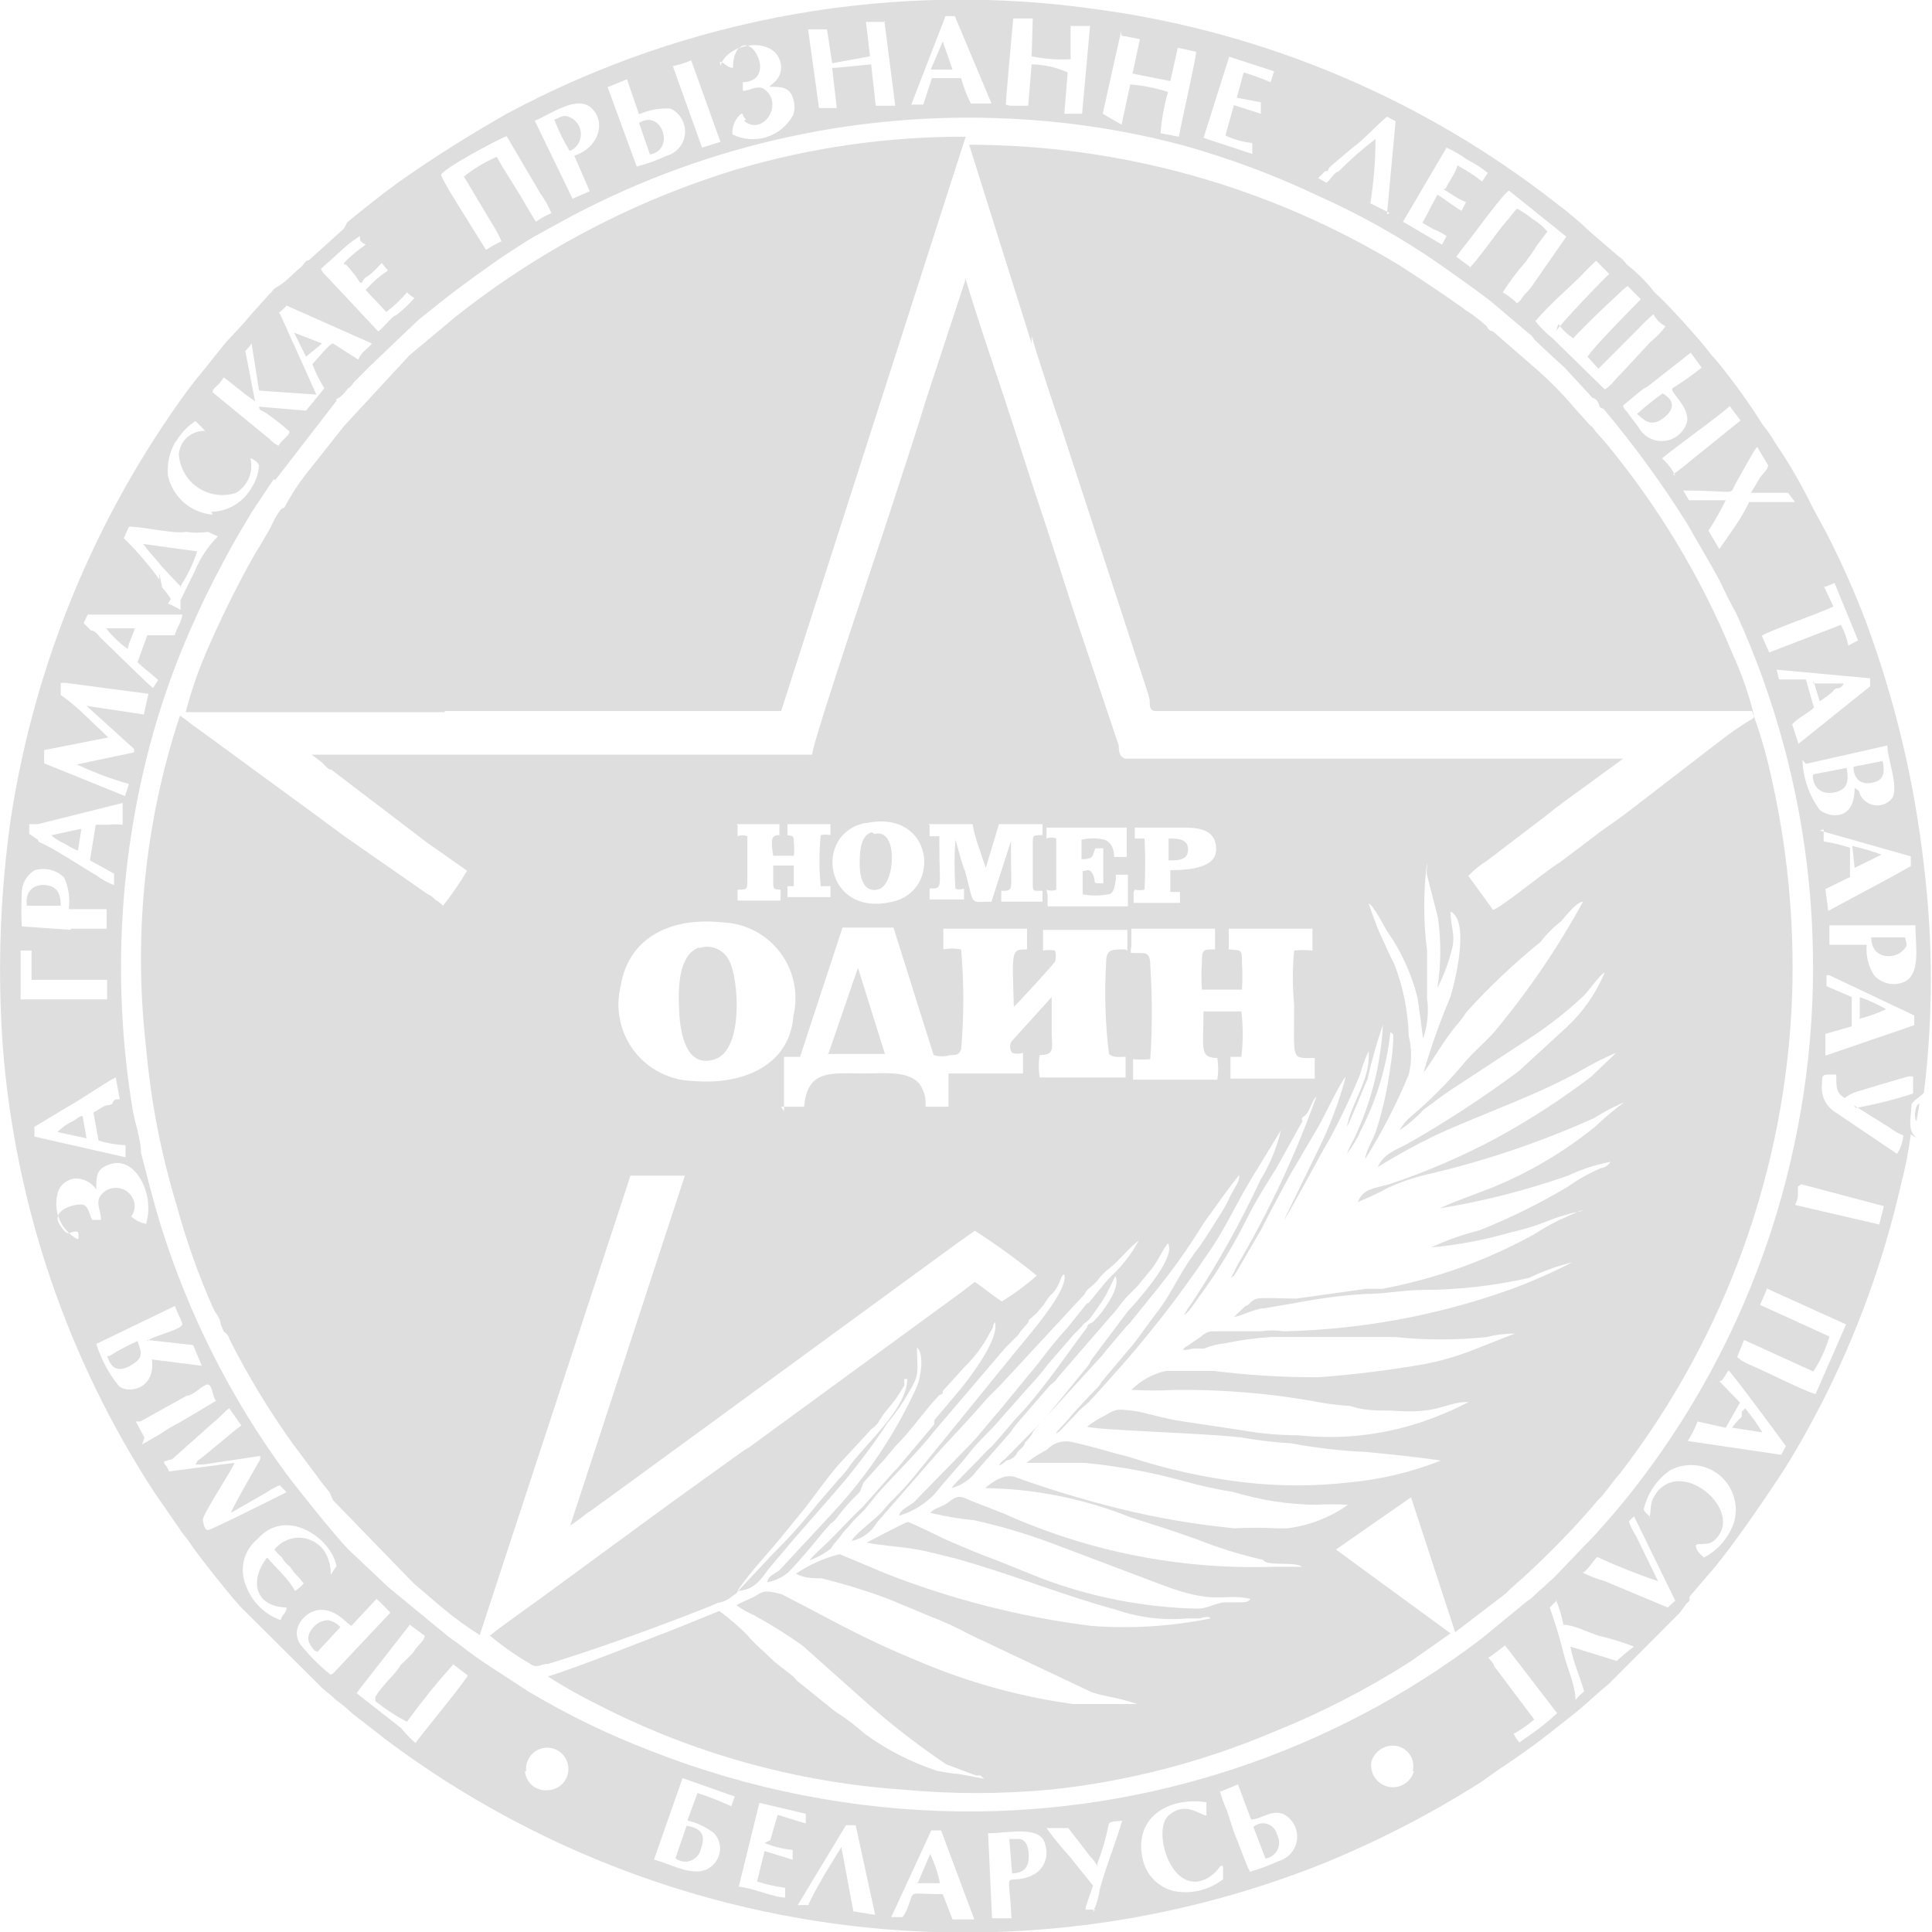 <svg width="37" height="37" viewBox="0 0 37 37" fill="none" xmlns="http://www.w3.org/2000/svg">
<g clip-path="url(#clip0)">
<path fill-rule="evenodd" clip-rule="evenodd" d="M15.191 19.491C15.103 20.425 14.192 20.788 13.259 20.701C13.041 20.694 12.828 20.638 12.634 20.538C12.441 20.438 12.272 20.296 12.14 20.122C12.008 19.948 11.918 19.746 11.874 19.532C11.83 19.319 11.834 19.098 11.887 18.886C12.03 17.973 12.82 17.555 13.841 17.665C14.056 17.673 14.267 17.729 14.458 17.83C14.649 17.93 14.815 18.072 14.944 18.244C15.074 18.417 15.163 18.617 15.206 18.829C15.248 19.041 15.243 19.259 15.191 19.469V19.491ZM19.757 6.435C19.855 6.787 20.207 7.854 20.338 8.228L21.952 13.177C21.978 13.253 22 13.33 22.018 13.408C22.018 13.518 22.018 13.595 22.106 13.617H33.488C33.652 13.617 33.488 13.617 33.553 13.617C33.697 14.005 33.815 14.402 33.905 14.805C34.227 16.196 34.367 17.623 34.322 19.051C34.205 22.374 33.054 25.578 31.029 28.213C30.908 28.345 30.799 28.51 30.678 28.653C30.61 28.717 30.548 28.787 30.491 28.862C30.008 29.417 29.487 29.939 28.933 30.424L28.845 30.511L27.868 31.259L27.023 28.675L25.585 29.675L27.78 31.281L27.012 31.82C26.178 32.353 25.296 32.806 24.378 33.173C23.02 33.748 21.585 34.119 20.119 34.273C19.177 34.361 18.229 34.361 17.287 34.273C15.251 34.133 13.264 33.579 11.448 32.645C11.12 32.484 10.801 32.304 10.493 32.106C11.097 31.919 12.304 31.435 12.963 31.182L13.775 30.852C13.966 30.992 14.146 31.146 14.313 31.314C14.444 31.479 14.675 31.666 14.839 31.831L15.191 32.106L15.257 32.183L15.981 32.766C16.186 32.897 16.381 33.044 16.563 33.206C16.982 33.51 17.444 33.747 17.935 33.91C18.079 33.942 18.226 33.964 18.374 33.976L18.846 34.064C18.846 34.064 18.846 34.064 18.769 33.998C18.74 34.006 18.71 34.006 18.681 33.998L18.121 33.789C17.575 33.421 17.055 33.017 16.563 32.579L15.366 31.512C15.067 31.3 14.755 31.105 14.433 30.929C14.317 30.88 14.206 30.817 14.104 30.742C14.203 30.676 14.411 30.61 14.521 30.533C14.631 30.456 14.73 30.468 14.971 30.533C15.948 31.028 16.431 31.336 17.551 31.798C18.508 32.21 19.515 32.491 20.547 32.634C20.876 32.634 21.206 32.634 21.645 32.634H21.71C21.776 32.634 21.71 32.634 21.776 32.634C21.315 32.48 21.173 32.502 20.898 32.403L18.571 31.303C18.324 31.168 18.067 31.051 17.803 30.951L17.013 30.621C16.593 30.465 16.164 30.333 15.729 30.226C15.597 30.226 15.388 30.226 15.246 30.137C15.499 29.964 15.782 29.838 16.08 29.764L16.969 30.137C18.233 30.631 19.552 30.968 20.898 31.138C21.662 31.196 22.43 31.148 23.181 30.995C23.181 30.995 23.181 30.929 22.973 30.995H22.731C22.275 31.035 21.815 30.979 21.381 30.83C20.36 30.555 19.482 30.181 18.319 29.852C18.034 29.785 17.781 29.709 17.507 29.665C17.232 29.62 16.892 29.599 16.596 29.544C16.596 29.544 17.342 29.148 17.386 29.148C17.43 29.148 18.088 29.478 18.198 29.522C18.483 29.642 18.758 29.764 19.065 29.873L19.943 30.226C20.902 30.589 21.915 30.786 22.94 30.808C23.104 30.808 23.269 30.709 23.434 30.687H23.686C23.851 30.687 23.895 30.687 23.95 30.621C23.412 30.5 23.313 30.753 22.27 30.358L20.174 29.566C19.68 29.38 19.174 29.229 18.659 29.115C18.374 29.087 18.092 29.039 17.814 28.972C17.891 28.884 18.034 28.862 18.143 28.785C18.253 28.708 18.33 28.62 18.494 28.697C18.659 28.774 18.977 28.884 19.241 28.994C20.854 29.717 22.611 30.063 24.378 30.006H24.937C24.795 29.895 24.257 30.006 24.191 29.873C23.757 29.776 23.331 29.643 22.918 29.478C22.523 29.335 22.073 29.192 21.656 29.06C20.768 28.703 19.823 28.513 18.868 28.499C18.868 28.499 19.186 28.191 19.449 28.29C20.104 28.526 20.771 28.728 21.447 28.895C22.169 29.072 22.902 29.197 23.642 29.269C23.909 29.255 24.177 29.255 24.444 29.269H24.652C25.071 29.218 25.471 29.063 25.816 28.818C25.611 28.807 25.406 28.807 25.201 28.818C24.669 28.812 24.14 28.73 23.631 28.576C23.309 28.524 22.991 28.454 22.676 28.367C22.048 28.192 21.405 28.074 20.756 28.015C20.328 28.015 19.845 28.015 19.658 28.015C19.781 27.918 19.914 27.833 20.053 27.762C20.113 27.697 20.19 27.649 20.275 27.624C20.36 27.599 20.45 27.597 20.536 27.619C20.909 27.696 21.238 27.806 21.634 27.905C22.347 28.139 23.083 28.302 23.829 28.389C24.5 28.466 25.177 28.466 25.848 28.389C26.447 28.334 27.035 28.193 27.594 27.971C27.154 27.905 26.617 27.85 26.156 27.806C25.677 27.785 25.2 27.73 24.729 27.641C24.412 27.623 24.097 27.586 23.785 27.531C23.247 27.454 20.942 27.388 20.821 27.322C20.936 27.231 21.062 27.153 21.195 27.091C21.381 26.97 21.436 26.992 21.667 27.014C21.897 27.036 22.314 27.179 22.665 27.223L23.763 27.388C24.125 27.453 24.492 27.486 24.861 27.487C25.734 27.583 26.618 27.47 27.44 27.157C27.676 27.068 27.907 26.965 28.131 26.849C27.648 26.849 27.605 27.091 26.628 27.014C26.364 27.014 26.112 27.014 25.859 26.926C25.609 26.91 25.359 26.878 25.113 26.827C24.261 26.68 23.398 26.61 22.534 26.618C22.245 26.633 21.955 26.633 21.667 26.618C21.848 26.437 22.076 26.312 22.325 26.255C22.578 26.255 22.995 26.255 23.247 26.255C23.91 26.338 24.577 26.378 25.245 26.376C25.929 26.326 26.61 26.242 27.286 26.123C27.597 26.063 27.902 25.974 28.197 25.859L29.009 25.54C28.828 25.539 28.647 25.561 28.472 25.606C27.892 25.667 27.307 25.667 26.727 25.606C25.914 25.606 25.124 25.606 24.334 25.606C24.038 25.625 23.745 25.665 23.456 25.727C23.32 25.74 23.187 25.774 23.061 25.826H22.852C22.545 25.892 22.709 25.826 22.665 25.826L22.94 25.639C23.061 25.562 23.082 25.496 23.247 25.496C23.412 25.496 23.939 25.496 24.147 25.496C24.293 25.473 24.441 25.473 24.586 25.496C26.057 25.464 27.513 25.196 28.9 24.704C29.313 24.554 29.716 24.377 30.107 24.176C29.823 24.246 29.547 24.345 29.284 24.473C28.614 24.625 27.929 24.702 27.242 24.704C26.891 24.704 26.518 24.781 26.145 24.781C25.71 24.808 25.277 24.863 24.85 24.946L24.213 25.056C24.037 25.056 23.796 25.199 23.631 25.221L23.851 25.012C23.917 25.012 23.96 24.891 24.081 24.869C24.202 24.847 24.564 24.869 24.828 24.869L26.167 24.682H26.222H26.474C27.493 24.491 28.475 24.139 29.383 23.637C29.532 23.541 29.685 23.453 29.844 23.373L30.261 23.186C30.338 23.186 30.261 23.186 30.316 23.186C30.075 23.233 29.84 23.302 29.613 23.395C29.389 23.483 29.157 23.553 28.922 23.604C28.427 23.747 27.92 23.843 27.407 23.89C27.707 23.751 28.019 23.64 28.34 23.56C28.924 23.326 29.489 23.047 30.03 22.724C30.226 22.585 30.436 22.467 30.656 22.372C30.694 22.366 30.73 22.352 30.762 22.332C30.794 22.311 30.822 22.283 30.843 22.251C30.561 22.304 30.288 22.392 30.03 22.515C29.23 22.795 28.408 23.005 27.572 23.142C27.868 22.999 28.241 22.878 28.57 22.746C29.282 22.456 29.948 22.064 30.546 21.58C30.723 21.412 30.91 21.254 31.106 21.108C30.904 21.195 30.71 21.298 30.524 21.415C29.465 21.89 28.363 22.259 27.231 22.515C27.009 22.574 26.793 22.651 26.584 22.746C26.396 22.849 26.201 22.941 26.002 23.021C26.112 22.768 26.276 22.768 26.606 22.68C27.317 22.442 28.008 22.144 28.669 21.789C29.297 21.446 29.899 21.056 30.469 20.623L30.952 20.162C30.76 20.242 30.573 20.334 30.392 20.436C29.514 20.953 28.439 21.305 27.484 21.745C27.108 21.928 26.741 22.13 26.386 22.35C26.496 22.097 26.738 22.02 26.946 21.91C27.687 21.489 28.402 21.022 29.086 20.514L30.008 19.667C30.322 19.374 30.569 19.018 30.733 18.622C30.612 18.688 30.436 18.974 30.316 19.084C30.012 19.367 29.686 19.625 29.339 19.854L27.78 20.877C27.594 20.997 27.451 21.119 27.264 21.25C27.127 21.401 26.972 21.534 26.803 21.646C26.862 21.541 26.94 21.448 27.034 21.371C27.386 21.073 27.713 20.746 28.011 20.392C28.197 20.162 28.428 19.975 28.614 19.766C29.262 18.991 29.832 18.155 30.316 17.269C30.195 17.269 29.986 17.544 29.898 17.643C29.75 17.757 29.618 17.89 29.503 18.039C28.993 18.452 28.516 18.904 28.076 19.392C28.031 19.465 27.979 19.535 27.923 19.601C27.659 19.898 27.363 20.436 27.264 20.535C27.407 20.042 27.58 19.557 27.78 19.084C27.868 18.787 28.153 17.643 27.78 17.456C27.78 17.808 27.901 17.896 27.78 18.27C27.721 18.495 27.636 18.713 27.528 18.919C27.598 18.474 27.602 18.022 27.539 17.577L27.33 16.763C27.32 16.716 27.32 16.667 27.33 16.62C27.33 16.488 27.33 16.532 27.33 16.51C27.258 17.072 27.258 17.642 27.33 18.204V19.117C27.366 19.376 27.34 19.64 27.253 19.887C27.253 19.887 27.166 19.205 27.144 19.095C27.029 18.641 26.832 18.212 26.562 17.83C26.496 17.72 26.309 17.346 26.211 17.302C26.276 17.489 26.353 17.72 26.441 17.907C26.529 18.094 26.606 18.281 26.704 18.468C26.874 18.907 26.966 19.372 26.979 19.843C27.039 20.084 27.039 20.338 26.979 20.579C26.747 21.141 26.468 21.682 26.145 22.196C26.145 22.075 26.309 21.8 26.353 21.657C26.483 21.256 26.575 20.844 26.628 20.425C26.657 20.255 26.675 20.082 26.683 19.909C26.683 19.766 26.683 19.821 26.628 19.766C26.558 20.418 26.368 21.052 26.068 21.635C25.996 21.8 25.904 21.956 25.794 22.097C25.831 22.003 25.875 21.911 25.925 21.822C26.255 21.133 26.445 20.386 26.485 19.623C26.367 19.965 26.268 20.314 26.189 20.668C26.112 20.832 25.859 21.481 25.794 21.58C25.881 21.108 26.255 20.668 26.211 20.129C26.143 20.274 26.087 20.425 26.046 20.579C25.874 21 25.68 21.412 25.464 21.811C25.322 22.042 24.718 23.186 24.586 23.373L25.234 22.042C25.461 21.589 25.641 21.113 25.772 20.623C25.673 20.712 25.322 21.459 25.234 21.602L24.948 22.086C24.861 22.251 24.762 22.394 24.674 22.559C24.586 22.724 24.323 23.208 24.158 23.538L23.741 24.253C23.631 24.44 23.653 24.418 23.576 24.473L23.697 24.231C24.302 23.203 24.809 22.12 25.212 20.997C25.113 21.085 25.091 21.294 24.981 21.371C24.872 21.448 24.981 21.437 24.926 21.503L24.444 22.372C24.257 22.669 24.048 22.999 23.884 23.329C23.637 23.825 23.351 24.299 23.028 24.748C22.973 24.814 22.929 24.891 22.863 24.979C22.797 25.067 22.764 25.122 22.676 25.188C22.712 25.114 22.756 25.044 22.808 24.979C23.309 24.221 23.753 23.427 24.136 22.603C24.317 22.307 24.451 21.984 24.531 21.646L24.048 22.438C23.719 22.955 23.467 23.538 23.137 24C22.577 24.835 21.957 25.63 21.282 26.376L20.986 26.706L20.843 26.86L20.679 27.003L20.547 27.146C20.47 27.212 20.305 27.421 20.24 27.443C20.174 27.465 20.404 27.256 20.47 27.168C20.536 27.08 20.865 26.728 20.986 26.607C21.032 26.567 21.069 26.518 21.096 26.464L21.7 25.749C21.864 25.54 21.985 25.353 22.149 25.144C22.314 24.935 22.446 24.693 22.567 24.484C22.689 24.265 22.828 24.055 22.984 23.857C23.126 23.648 23.258 23.439 23.401 23.208C23.543 22.977 23.521 22.977 23.587 22.856C23.653 22.735 23.752 22.603 23.73 22.504C23.543 22.735 23.357 22.999 23.192 23.23C23.101 23.35 23.016 23.474 22.94 23.604C22.697 23.985 22.433 24.352 22.149 24.704L21.634 25.342C21.634 25.342 21.634 25.342 21.568 25.408L21.195 25.848L21.118 25.947L19.823 27.366C19.795 27.399 19.773 27.436 19.757 27.476C19.718 27.532 19.674 27.583 19.625 27.63C19.625 27.707 19.526 27.751 19.482 27.817C19.467 27.851 19.444 27.881 19.416 27.906C19.387 27.931 19.354 27.949 19.318 27.96C19.252 27.96 19.208 28.059 19.131 28.059C19.163 28.011 19.204 27.969 19.252 27.938L19.943 27.234C19.986 27.193 20.027 27.148 20.064 27.102L20.81 26.189C20.847 26.146 20.877 26.098 20.898 26.046L21.601 25.111C21.765 24.935 22.534 24.088 22.369 23.813C22.292 23.879 22.16 24.187 22.04 24.319L21.787 24.627L21.645 24.77C21.502 24.902 21.392 25.089 21.271 25.21L20.262 26.376C20.226 26.434 20.177 26.483 20.119 26.519L19.471 27.267C19.427 27.319 19.387 27.374 19.351 27.432L18.703 28.169C18.586 28.332 18.415 28.449 18.22 28.499C18.308 28.378 18.725 27.982 18.89 27.795L19.01 27.685C19.142 27.542 19.405 27.212 19.537 27.08C19.987 26.607 20.635 25.65 20.821 25.419C20.821 25.353 20.887 25.353 20.942 25.309L21.052 25.188C21.173 25.045 21.469 24.627 21.359 24.44L21.173 24.814C21.075 24.973 20.968 25.128 20.854 25.276C20.777 25.342 20.756 25.342 20.712 25.408L20.569 25.551L20.064 26.134C19.949 26.288 19.824 26.435 19.691 26.574L19.175 27.157C18.988 27.388 18.758 27.575 18.571 27.817C18.385 28.059 18.11 28.345 17.902 28.609C17.715 28.805 17.481 28.949 17.221 29.027C17.221 28.906 17.485 28.818 17.551 28.719L18.549 27.696C18.758 27.487 18.923 27.256 19.131 27.025L19.899 26.09C20.074 25.853 20.261 25.625 20.459 25.408L20.81 24.968L20.854 24.946C20.997 24.781 21.129 24.594 21.271 24.451C21.487 24.251 21.669 24.017 21.809 23.758C21.601 23.912 21.458 24.121 21.25 24.286C21.041 24.451 21.041 24.528 20.898 24.638C20.756 24.748 20.81 24.759 20.734 24.825L19.197 26.486C19.098 26.596 18.956 26.717 18.846 26.849C18.56 27.179 18.286 27.465 18.012 27.762L16.793 29.159C16.742 29.248 16.672 29.325 16.589 29.386C16.506 29.447 16.411 29.489 16.31 29.511C16.376 29.368 16.771 29.093 16.892 28.95L17.035 28.785L17.166 28.653C17.315 28.503 17.454 28.345 17.584 28.18L19.515 25.804C19.702 25.573 20.47 24.704 20.382 24.407C20.328 24.407 20.305 24.55 20.262 24.616C20.231 24.689 20.181 24.754 20.119 24.803C20.07 24.862 20.026 24.924 19.987 24.99L19.845 25.155C19.845 25.155 19.845 25.155 19.746 25.243C19.647 25.331 19.746 25.243 19.68 25.342L19.537 25.507C19.521 25.54 19.498 25.57 19.471 25.595L19.307 25.76C19.307 25.76 19.307 25.76 19.241 25.826L17.891 27.41C17.561 27.828 17.166 28.202 16.793 28.62L16.563 28.906C16.563 28.906 16.563 28.906 16.497 28.972L16.332 29.137C16.288 29.194 16.24 29.249 16.189 29.302C16.124 29.368 16.124 29.39 16.058 29.467C15.992 29.544 15.959 29.576 15.915 29.654C15.79 29.753 15.649 29.831 15.498 29.884C15.577 29.795 15.661 29.71 15.751 29.631C16.036 29.368 16.244 29.115 16.519 28.862L17.122 28.18C17.122 28.18 17.122 28.18 17.188 28.114L17.891 27.278C17.891 27.278 17.891 27.223 17.891 27.201L18.363 26.64C18.494 26.486 19.153 25.661 19.054 25.32C18.988 25.408 19.054 25.386 18.966 25.507C18.84 25.756 18.673 25.983 18.473 26.178L18.055 26.64C18.055 26.695 18.055 26.695 17.99 26.717C17.781 26.926 17.43 27.41 17.243 27.597C17.057 27.784 16.991 27.905 16.826 28.07L16.541 28.389L16.464 28.576C16.313 28.719 16.174 28.873 16.047 29.038C16.011 29.096 15.962 29.145 15.904 29.181L15.761 29.346C15.553 29.599 15.322 29.884 15.092 30.116C14.978 30.21 14.842 30.274 14.697 30.302C14.697 30.181 14.851 30.137 14.927 30.072L15.948 28.972C16.613 28.258 17.158 27.441 17.561 26.552C17.638 26.365 17.704 25.925 17.561 25.804C17.561 26.244 17.627 26.299 17.419 26.64C17.299 26.854 17.16 27.057 17.002 27.245C16.67 27.747 16.303 28.225 15.904 28.675L15.191 29.489L14.719 30.049C14.565 30.259 14.444 30.445 14.137 30.468L14.796 29.764C15.101 29.463 15.387 29.143 15.652 28.807L16.069 28.323C16.147 28.246 16.217 28.161 16.277 28.07C16.585 27.641 17.375 26.97 17.375 26.409C17.375 26.409 17.375 26.409 17.32 26.409C17.314 26.427 17.314 26.446 17.32 26.464V26.53L17.232 26.673C17.111 26.882 16.969 26.992 16.859 27.179C16.749 27.366 16.716 27.322 16.651 27.41L16.113 27.993C15.948 28.158 15.575 28.675 15.432 28.862L15.037 29.346C14.741 29.72 14.411 30.049 14.137 30.445C14.137 30.445 14.137 30.511 14.038 30.555C13.957 30.633 13.853 30.683 13.742 30.698C13.533 30.797 13.325 30.863 13.116 30.951C12.249 31.281 11.393 31.589 10.504 31.864C10.361 31.864 10.274 31.963 10.153 31.864C9.882 31.706 9.625 31.526 9.384 31.325C9.527 31.193 10.394 30.588 10.548 30.468L12.875 28.763L14.038 27.927C14.137 27.861 14.225 27.784 14.346 27.718L18.396 24.759L18.67 24.55C18.835 24.66 18.999 24.803 19.186 24.924C19.423 24.779 19.647 24.613 19.855 24.429C19.477 24.121 19.081 23.835 18.67 23.571L18.341 23.802L15.465 25.903L13.555 27.3L11.58 28.741C11.459 28.818 11.371 28.906 11.25 28.972C11.146 29.059 11.036 29.14 10.921 29.214L13.116 22.515H12.074L9.187 31.314C8.931 31.15 8.685 30.97 8.451 30.775L7.914 30.314L6.377 28.73L6.311 28.576C6.26 28.52 6.213 28.461 6.168 28.4L5.609 27.652C5.151 27.013 4.744 26.34 4.39 25.639C4.39 25.639 4.39 25.573 4.292 25.507L4.226 25.364C4.226 25.243 4.127 25.155 4.083 25.056C3.799 24.415 3.565 23.753 3.381 23.076C3.084 22.098 2.889 21.092 2.799 20.074C2.667 18.933 2.667 17.782 2.799 16.642C2.914 15.643 3.131 14.659 3.446 13.705C3.567 13.782 3.655 13.87 3.776 13.947L5.971 15.553L6.597 16.015L8.177 17.115C8.24 17.143 8.296 17.184 8.342 17.236C8.395 17.264 8.443 17.301 8.484 17.346C8.653 17.133 8.807 16.909 8.945 16.675L8.177 16.136L7.442 15.575L6.344 14.739C6.267 14.739 6.223 14.64 6.157 14.596L5.971 14.453H11.58C11.646 14.453 11.733 14.453 11.788 14.453C11.843 14.453 15.278 14.453 15.553 14.453C15.553 14.222 16.969 10.054 17.024 9.867C17.254 9.163 17.551 8.261 17.759 7.579L18.483 5.379C18.483 5.291 18.483 5.379 18.483 5.313C18.714 6.083 18.977 6.853 19.23 7.612C19.482 8.371 19.724 9.152 19.976 9.9C20.229 10.648 20.459 11.418 20.723 12.187L21.425 14.277C21.425 14.354 21.425 14.486 21.546 14.53H31.084L30.316 15.091C30.052 15.278 29.8 15.465 29.569 15.652L28.472 16.488C28.343 16.568 28.225 16.664 28.12 16.774L28.592 17.423C28.702 17.423 29.69 16.609 29.866 16.521L30.491 16.048C30.7 15.883 30.908 15.751 31.128 15.586L32.928 14.2C33.137 14.035 33.357 13.884 33.587 13.749C33.587 13.683 33.587 13.749 33.587 13.683C33.485 13.275 33.345 12.877 33.169 12.495C32.565 11.034 31.743 9.674 30.733 8.459L30.546 8.25C30.523 8.205 30.489 8.168 30.447 8.14L30.151 7.81C29.903 7.517 29.631 7.245 29.339 6.996L28.592 6.347C28.592 6.347 28.516 6.347 28.472 6.248C28.399 6.18 28.322 6.118 28.241 6.061C28.175 5.995 28.099 5.973 28.011 5.896C27.594 5.599 27.242 5.368 26.803 5.082C24.317 3.573 21.467 2.774 18.56 2.772L19.757 6.578V6.435ZM16.596 15.762C17.88 15.498 18.044 17.06 17.09 17.269C15.794 17.577 15.564 15.971 16.563 15.762H16.596ZM21.732 17.038C21.794 17.052 21.858 17.052 21.919 17.038C21.936 16.712 21.936 16.385 21.919 16.059C21.853 16.059 21.831 16.059 21.732 16.059V15.85H22.687C23.017 15.85 23.291 15.916 23.291 16.268C23.291 16.62 22.786 16.664 22.413 16.664V17.082H22.599V17.291H21.71V17.082L21.732 17.038ZM20.042 17.038C20.102 17.062 20.169 17.062 20.229 17.038V16.059C20.169 16.035 20.102 16.035 20.042 16.059V15.85H21.579V16.411H21.337C21.337 16.246 21.271 16.125 21.151 16.081C21.006 16.047 20.856 16.047 20.712 16.081V16.455C20.942 16.455 20.92 16.4 20.975 16.246H21.129V16.917C20.898 16.917 20.997 16.917 20.942 16.774C20.887 16.631 20.832 16.664 20.734 16.686V17.126C20.897 17.159 21.064 17.159 21.227 17.126C21.337 17.126 21.37 16.917 21.37 16.752H21.601V17.357H20.064V17.148L20.042 17.038ZM17.781 15.784H18.626C18.652 15.926 18.689 16.066 18.736 16.202L18.879 16.62L19.131 15.784H19.965V15.993C19.757 15.993 19.779 15.993 19.779 16.268V16.906C19.779 17.082 19.779 17.06 19.965 17.06V17.269H19.175V17.06C19.416 17.06 19.362 17.06 19.362 16.433V16.103L18.988 17.269C18.549 17.269 18.67 17.368 18.483 16.686C18.407 16.51 18.363 16.29 18.297 16.081C18.275 16.392 18.275 16.705 18.297 17.016C18.323 17.028 18.351 17.034 18.379 17.034C18.408 17.034 18.436 17.028 18.462 17.016V17.225H17.803V17.016C18.066 17.016 17.99 17.016 17.99 16.224V16.015C17.924 16.015 17.924 16.015 17.803 16.015V15.806L17.781 15.784ZM14.104 15.784H14.927V15.993C14.763 15.993 14.763 16.081 14.807 16.389H15.202C15.213 16.305 15.213 16.22 15.202 16.136C15.202 16.015 15.202 16.015 15.081 15.993V15.784H15.904V15.993C15.843 15.98 15.779 15.98 15.718 15.993C15.685 16.319 15.685 16.646 15.718 16.972C15.783 16.972 15.805 16.972 15.904 16.972V17.181H15.081V16.972C15.158 16.972 15.158 16.972 15.202 16.972V16.576H14.807V16.873C14.807 17.016 14.807 17.038 14.949 17.038V17.247H14.126V17.038C14.291 17.038 14.313 17.038 14.313 16.873V16.015C14.253 15.991 14.186 15.991 14.126 16.015V15.806L14.104 15.784ZM15.015 21.283V20.239H15.322L16.135 17.764H17.111L17.88 20.206C17.983 20.238 18.095 20.238 18.198 20.206C18.319 20.206 18.363 20.206 18.407 20.096C18.462 19.459 18.462 18.819 18.407 18.182C18.294 18.16 18.179 18.16 18.066 18.182V17.786H19.669V18.182C19.362 18.182 19.384 18.182 19.416 19.282C19.482 19.227 20.207 18.435 20.207 18.413C20.224 18.344 20.224 18.272 20.207 18.204C20.131 18.19 20.052 18.19 19.976 18.204V17.808H21.59V18.182C21.59 18.248 21.59 18.182 21.535 18.182C21.282 18.182 21.184 18.182 21.184 18.435C21.148 19.018 21.167 19.604 21.238 20.184C21.326 20.261 21.425 20.239 21.557 20.239V20.634H19.91C19.888 20.492 19.888 20.348 19.91 20.206C20.218 20.206 20.141 20.052 20.141 19.766V19.095L19.384 19.931C19.358 19.963 19.344 20.004 19.344 20.046C19.344 20.088 19.358 20.129 19.384 20.162C19.451 20.186 19.525 20.186 19.592 20.162V20.558H18.165V21.195H17.726C17.726 21.052 17.726 20.986 17.66 20.843C17.496 20.491 16.98 20.558 16.563 20.558C15.915 20.558 15.465 20.47 15.399 21.195H14.96L15.015 21.283ZM21.667 18.116V17.786H23.269V18.182C23.039 18.182 23.017 18.182 23.017 18.435C23.006 18.607 23.006 18.78 23.017 18.952H23.785C23.796 18.78 23.796 18.607 23.785 18.435C23.785 18.182 23.785 18.204 23.532 18.182V17.786H25.135V18.204C25.018 18.192 24.901 18.192 24.784 18.204C24.751 18.548 24.751 18.894 24.784 19.238C24.784 20.337 24.718 20.261 25.179 20.261V20.657H23.565V20.239H23.774C23.808 19.95 23.808 19.658 23.774 19.37H23.049C23.049 20.074 22.962 20.261 23.313 20.261C23.335 20.399 23.335 20.54 23.313 20.678H21.7V20.283C21.809 20.295 21.919 20.295 22.029 20.283C22.069 19.686 22.069 19.087 22.029 18.49C22.029 18.182 21.897 18.27 21.656 18.248V18.182L21.667 18.116ZM17.276 36.715H17.068L17.836 35.054H18.023L18.659 36.759H18.242L18.055 36.275C17.375 36.275 17.518 36.187 17.397 36.495C17.371 36.573 17.334 36.647 17.287 36.715H17.276ZM18.923 35.109C19.318 35.109 19.954 34.944 20.02 35.34C20.048 35.429 20.049 35.524 20.023 35.614C19.998 35.704 19.947 35.784 19.878 35.846C19.803 35.904 19.717 35.945 19.625 35.967C19.23 36.066 19.318 35.78 19.373 36.737H18.999L18.923 35.109ZM15.487 36.484H15.278L16.201 34.955H16.387L16.76 36.671L16.343 36.605L16.113 35.373L15.783 35.912C15.696 36.066 15.575 36.275 15.487 36.462V36.484ZM20.975 36.572H20.788C20.788 36.484 20.931 36.154 20.931 36.11L20.481 35.549C20.324 35.378 20.178 35.198 20.042 35.01H20.459L20.876 35.549C20.93 35.606 20.978 35.669 21.019 35.736V35.681C21.108 35.449 21.178 35.21 21.227 34.966C21.227 34.867 21.37 34.889 21.491 34.867C21.37 35.285 21.184 35.736 21.063 36.176C21.044 36.329 20.999 36.478 20.931 36.616L20.975 36.572ZM14.642 35.296C14.814 35.366 14.995 35.41 15.18 35.428V35.615L14.642 35.45L14.499 36.033C14.675 36.089 14.855 36.129 15.037 36.154V36.341C14.829 36.341 14.411 36.154 14.148 36.132L14.543 34.526L15.432 34.735V34.922L14.894 34.757L14.752 35.241L14.642 35.296ZM23.423 35.758V35.989C23.294 36.09 23.145 36.163 22.986 36.203C22.827 36.243 22.662 36.248 22.501 36.22C22.351 36.188 22.214 36.114 22.105 36.007C21.997 35.9 21.92 35.764 21.886 35.615C21.7 34.823 22.358 34.405 23.104 34.515V34.768C22.984 34.768 22.709 34.482 22.38 34.768C22.051 35.054 22.446 36.374 23.148 35.956C23.357 35.813 23.313 35.769 23.401 35.725L23.423 35.758ZM13.171 34.867C13.355 34.909 13.528 34.992 13.676 35.109C13.749 35.188 13.79 35.292 13.79 35.4C13.79 35.508 13.749 35.613 13.676 35.692C13.38 36.033 12.864 35.692 12.524 35.615L13.072 34.053L14.071 34.405L14.005 34.592C13.795 34.495 13.579 34.41 13.358 34.339L13.171 34.845V34.867ZM23.357 34.317L23.708 34.174L23.96 34.845C24.147 34.845 24.334 34.658 24.564 34.735C24.653 34.776 24.727 34.844 24.776 34.929C24.826 35.013 24.848 35.111 24.841 35.209C24.834 35.306 24.797 35.4 24.736 35.476C24.675 35.553 24.592 35.609 24.498 35.637C24.317 35.721 24.13 35.791 23.939 35.846C23.873 35.736 23.708 35.263 23.631 35.087L23.5 34.68C23.441 34.552 23.393 34.42 23.357 34.284V34.317ZM10.076 33.921C10.067 33.84 10.083 33.758 10.121 33.686C10.16 33.613 10.219 33.555 10.291 33.517C10.364 33.479 10.446 33.464 10.527 33.473C10.608 33.483 10.684 33.516 10.746 33.57C10.808 33.624 10.852 33.695 10.872 33.774C10.893 33.853 10.89 33.936 10.862 34.014C10.835 34.09 10.785 34.158 10.719 34.206C10.653 34.254 10.575 34.281 10.493 34.284C10.44 34.29 10.387 34.285 10.336 34.27C10.285 34.255 10.238 34.23 10.197 34.196C10.155 34.162 10.122 34.12 10.097 34.073C10.073 34.026 10.058 33.974 10.054 33.921H10.076ZM27.078 33.921C27.049 34.025 26.982 34.114 26.889 34.169C26.797 34.224 26.687 34.241 26.582 34.217C26.477 34.193 26.386 34.129 26.327 34.039C26.268 33.949 26.246 33.84 26.265 33.734C26.296 33.634 26.362 33.549 26.451 33.494C26.54 33.439 26.646 33.419 26.748 33.437C26.801 33.447 26.851 33.468 26.895 33.499C26.939 33.529 26.977 33.568 27.006 33.613C27.034 33.658 27.054 33.709 27.062 33.762C27.071 33.815 27.069 33.869 27.056 33.921H27.078ZM28.549 31.721L28.823 31.512L29.822 32.81C29.653 32.966 29.474 33.11 29.284 33.239L29.097 33.371C29.056 33.32 29.019 33.264 28.988 33.206C29.128 33.127 29.26 33.035 29.383 32.931L28.614 31.908C28.614 31.853 28.526 31.787 28.505 31.743L28.549 31.721ZM7.189 32.579C7.378 32.73 7.58 32.862 7.793 32.975C8.069 32.593 8.366 32.225 8.682 31.875L8.956 32.084C8.956 32.15 8.023 33.272 7.958 33.382C7.858 33.295 7.766 33.2 7.683 33.096L6.827 32.425L7.848 31.116L8.133 31.325C8.133 31.424 7.969 31.534 7.925 31.633C7.849 31.718 7.768 31.799 7.683 31.875C7.617 31.978 7.539 32.074 7.453 32.161C7.356 32.264 7.268 32.375 7.189 32.491V32.579ZM6.333 32.073C6.118 31.902 5.923 31.706 5.751 31.49C5.543 31.182 5.861 30.83 6.147 30.83C6.432 30.83 6.586 31.039 6.728 31.138L7.211 30.621C7.304 30.704 7.392 30.792 7.475 30.885L6.377 32.051L6.333 32.073ZM29.8 30.643C29.863 30.796 29.911 30.954 29.942 31.116C30.129 31.116 30.381 31.248 30.612 31.325C30.843 31.379 31.071 31.448 31.293 31.534C31.177 31.619 31.067 31.711 30.963 31.809L30.074 31.534C30.129 31.831 30.261 32.117 30.338 32.392C30.277 32.442 30.222 32.497 30.173 32.557C30.173 32.282 30.008 31.93 29.942 31.655C29.869 31.361 29.781 31.071 29.679 30.786L29.822 30.643H29.8ZM5.257 29.675C5.299 29.732 5.347 29.784 5.4 29.829C5.435 29.895 5.484 29.951 5.543 29.994C5.609 30.072 5.609 30.093 5.675 30.16C5.725 30.212 5.773 30.267 5.817 30.325C5.768 30.378 5.713 30.426 5.653 30.468C5.582 30.348 5.497 30.237 5.4 30.137L5.115 29.829C4.796 30.226 4.84 30.764 5.488 30.786C5.488 30.907 5.4 30.907 5.378 31.028C5.229 30.976 5.093 30.892 4.979 30.782C4.866 30.672 4.777 30.538 4.72 30.39C4.648 30.234 4.631 30.058 4.67 29.891C4.71 29.723 4.805 29.574 4.939 29.467C5.488 28.851 6.355 29.467 6.443 29.994L6.333 30.16C6.333 30.16 6.333 30.226 6.333 30.093C6.328 29.995 6.305 29.898 6.267 29.808C6.227 29.713 6.162 29.631 6.08 29.569C5.998 29.507 5.902 29.467 5.8 29.454C5.698 29.441 5.594 29.454 5.499 29.493C5.404 29.532 5.321 29.595 5.257 29.675ZM31.15 29.181L31.293 29.038L32.083 30.654C32.083 30.654 31.984 30.742 31.94 30.786L31.545 30.621L30.733 30.28C30.585 30.239 30.442 30.184 30.305 30.116C30.381 30.116 30.546 29.84 30.59 29.819C30.969 29.994 31.357 30.148 31.753 30.28L31.336 29.423C31.278 29.333 31.23 29.237 31.194 29.137L31.15 29.181ZM31.633 29.071C31.567 29.071 31.633 29.071 31.545 28.994C31.516 28.97 31.494 28.94 31.479 28.906C31.549 28.602 31.729 28.335 31.984 28.158C32.131 28.079 32.298 28.046 32.464 28.061C32.63 28.076 32.788 28.139 32.919 28.243C33.049 28.347 33.147 28.487 33.199 28.646C33.251 28.805 33.256 28.975 33.213 29.137C33.118 29.436 32.909 29.685 32.632 29.829C32.566 29.764 32.5 29.72 32.478 29.62C32.456 29.522 32.686 29.62 32.818 29.511C33.378 29.038 32.5 28.158 31.94 28.411C31.834 28.46 31.746 28.541 31.688 28.642C31.589 28.807 31.633 28.873 31.589 29.06L31.633 29.071ZM3.743 28.048C3.743 28.048 3.743 28.048 3.885 28.048L4.983 27.883V27.949C4.983 27.949 4.467 28.84 4.423 28.972L5.115 28.576C5.19 28.523 5.271 28.479 5.356 28.444L5.488 28.576C5.488 28.576 4.05 29.302 3.984 29.302C3.918 29.302 3.907 29.214 3.885 29.115C3.864 29.016 4.445 28.158 4.489 28.015L3.238 28.18C3.183 28.037 3.161 28.081 3.139 27.993C3.188 27.972 3.24 27.957 3.293 27.949L4.083 27.245C4.204 27.157 4.292 27.036 4.39 26.97L4.621 27.3C4.434 27.432 3.874 27.927 3.787 27.971L3.743 28.048ZM2.766 27.531L2.601 27.223H2.689L3.578 26.728C3.699 26.728 3.831 26.563 3.951 26.519C4.072 26.475 4.061 26.75 4.138 26.827L3.787 27.036L3.435 27.245C3.313 27.305 3.195 27.374 3.084 27.454L2.722 27.663L2.766 27.531ZM32.983 26.431L33.103 26.244C33.191 26.321 34.102 27.553 34.201 27.696L34.113 27.861L32.324 27.597C32.397 27.478 32.46 27.353 32.511 27.223L33.049 27.344L33.323 26.86L32.928 26.453L32.983 26.431ZM2.821 25.661L3.699 25.76L3.864 26.156L2.909 26.035C2.985 26.596 2.47 26.695 2.283 26.552C2.086 26.311 1.937 26.035 1.844 25.738L3.348 25.012C3.403 25.155 3.446 25.221 3.49 25.342C3.534 25.463 2.931 25.573 2.821 25.683V25.661ZM33.85 24.682L35.354 25.364L34.772 26.695C34.662 26.695 33.729 26.222 33.455 26.112L33.356 26.057L33.268 25.991L33.4 25.661L34.728 26.266C34.863 26.059 34.966 25.833 35.035 25.595L33.707 24.99L33.85 24.66V24.682ZM34.498 22.68L36.078 23.098L35.99 23.45L34.377 23.076C34.403 23.024 34.422 22.969 34.432 22.911C34.432 22.823 34.432 22.79 34.432 22.724L34.498 22.68ZM1.932 23.362H1.767C1.701 23.241 1.701 23.12 1.602 23.076C1.504 23.032 0.955 23.153 1.141 23.45C1.328 23.747 1.328 23.549 1.493 23.593C1.51 23.639 1.51 23.69 1.493 23.736C1.341 23.657 1.22 23.53 1.148 23.375C1.077 23.22 1.059 23.045 1.098 22.878C1.113 22.799 1.153 22.726 1.212 22.671C1.272 22.616 1.347 22.58 1.427 22.57C1.508 22.566 1.59 22.583 1.663 22.62C1.736 22.656 1.798 22.711 1.844 22.779C1.844 22.526 1.844 22.405 2.052 22.317C2.426 22.152 2.7 22.482 2.799 22.834C2.855 23.032 2.855 23.241 2.799 23.439C2.692 23.419 2.593 23.37 2.513 23.296C2.56 23.233 2.583 23.155 2.579 23.076C2.572 23.004 2.544 22.935 2.498 22.879C2.451 22.823 2.389 22.782 2.319 22.762C2.249 22.742 2.175 22.743 2.106 22.766C2.037 22.788 1.976 22.831 1.932 22.889C1.822 23.032 1.932 23.175 1.932 23.34V23.362ZM35.496 21.163L36.199 21.602C36.275 21.662 36.36 21.711 36.451 21.745C36.441 21.871 36.4 21.992 36.33 22.097L35.123 21.283C35.041 21.226 34.977 21.148 34.936 21.057C34.896 20.966 34.881 20.866 34.893 20.767C34.893 20.558 34.893 20.579 35.167 20.579C35.167 20.843 35.167 20.931 35.332 21.03C35.332 20.953 35.332 21.03 35.332 21.03C35.332 21.03 35.408 20.942 35.661 20.877L35.99 20.777L36.55 20.613C36.682 20.613 36.55 20.613 36.638 20.613V20.942C36.279 21.06 35.912 21.152 35.54 21.218L35.496 21.163ZM35.035 18.677L36.66 19.447V19.634L34.959 20.217V19.799L35.463 19.656V19.095L34.98 18.886V18.677H35.035ZM35.035 17.72H36.682C36.682 18.116 36.802 18.699 36.429 18.82C36.336 18.851 36.234 18.855 36.139 18.829C36.043 18.804 35.957 18.751 35.891 18.677C35.78 18.504 35.73 18.299 35.749 18.094H35.035V17.742V17.72ZM34.849 15.905L36.594 16.4V16.587L36.221 16.796L35.013 17.445L34.959 17.027L35.43 16.796V16.235C35.265 16.182 35.097 16.141 34.925 16.114V15.883L34.849 15.905ZM34.585 14.629L36.144 14.277C36.144 14.53 36.363 15.047 36.243 15.278C36.209 15.324 36.165 15.361 36.115 15.386C36.064 15.412 36.008 15.425 35.952 15.425C35.895 15.425 35.84 15.412 35.789 15.386C35.739 15.361 35.695 15.324 35.661 15.278C35.573 15.168 35.661 15.168 35.518 15.091C35.518 15.751 35.013 15.652 34.849 15.509C34.645 15.231 34.53 14.897 34.519 14.552L34.585 14.629ZM34.026 12.825L35.815 12.99V13.144L34.443 14.244L34.322 13.87C34.443 13.738 34.629 13.661 34.739 13.551L34.585 13.012H34.069L34.026 12.825ZM34.947 11.242L35.134 11.165L35.584 12.264L35.398 12.363C35.37 12.225 35.322 12.091 35.255 11.967L33.883 12.495L33.74 12.176C33.883 12.077 34.838 11.748 35.112 11.616L34.925 11.22L34.947 11.242ZM33.565 9.438H34.245L34.377 9.614H33.499C33.425 9.766 33.341 9.913 33.246 10.054L32.928 10.516L32.719 10.164C32.841 9.976 32.951 9.782 33.049 9.581H32.346L32.236 9.394C33.334 9.394 33.093 9.515 33.257 9.229C33.422 8.943 33.587 8.624 33.652 8.558L33.861 8.91C33.861 8.998 33.74 9.086 33.696 9.163C33.652 9.24 33.587 9.35 33.532 9.438H33.565ZM5.279 9.185L6.443 7.678C6.443 7.601 6.443 7.678 6.564 7.557C6.684 7.436 6.629 7.458 6.673 7.436C6.715 7.408 6.749 7.37 6.772 7.326L6.893 7.205L7.101 6.996L8.001 6.138L8.122 6.039L8.495 5.742C8.726 5.555 9.494 4.994 9.791 4.807C10.087 4.62 10.142 4.576 10.328 4.477L10.91 4.158C13.582 2.737 16.596 2.09 19.614 2.288C20.641 2.353 21.66 2.519 22.654 2.783C23.544 3.031 24.411 3.354 25.245 3.751C26.047 4.109 26.815 4.54 27.539 5.038C27.802 5.225 28.307 5.577 28.57 5.786L29.284 6.391C29.326 6.419 29.36 6.457 29.383 6.501L29.734 6.831L29.964 7.04L30.502 7.623C30.502 7.623 30.568 7.623 30.612 7.722C30.656 7.821 30.612 7.788 30.711 7.832C31.295 8.527 31.831 9.262 32.313 10.032C32.522 10.406 32.752 10.78 32.939 11.132C33.038 11.341 33.126 11.527 33.246 11.736C34.751 15.028 35.118 18.728 34.289 22.251C33.73 24.642 32.633 26.872 31.084 28.774C30.843 29.06 30.612 29.335 30.36 29.587L29.8 30.171C29.734 30.247 29.635 30.314 29.569 30.39C29.488 30.455 29.411 30.525 29.339 30.599L29.218 30.687L28.362 31.391C25.489 33.57 21.976 34.731 18.374 34.691C16.344 34.665 14.336 34.27 12.447 33.525C11.632 33.212 10.847 32.83 10.098 32.381C9.637 32.073 9.209 31.82 8.792 31.49C8.704 31.424 8.627 31.38 8.539 31.303L7.442 30.401L6.673 29.675C6.377 29.368 5.653 28.455 5.466 28.202C4.411 26.762 3.603 25.156 3.073 23.45C2.931 22.988 2.821 22.537 2.7 22.075C2.7 21.8 2.579 21.514 2.535 21.218C2.187 19.079 2.257 16.894 2.744 14.783C2.982 13.745 3.327 12.735 3.776 11.77C3.984 11.307 4.215 10.868 4.445 10.45C4.566 10.23 4.698 10.021 4.818 9.812L5.236 9.185H5.279ZM2.096 21.163C1.976 21.163 1.888 21.261 1.789 21.305L1.888 21.844C2.056 21.895 2.229 21.924 2.404 21.932V22.163L0.659 21.767V21.58L1.317 21.184C1.526 21.075 2.063 20.701 2.217 20.634L2.294 21.052C2.217 21.052 2.173 21.052 2.151 21.14L2.096 21.163ZM0.395 19.139V18.204H0.604V18.765H1.032H2.052V19.139H0.373H0.395ZM1.372 17.808L0.417 17.742C0.406 17.533 0.406 17.324 0.417 17.115C0.415 17.024 0.437 16.934 0.481 16.855C0.526 16.775 0.591 16.709 0.67 16.664C0.767 16.636 0.87 16.634 0.969 16.659C1.067 16.684 1.157 16.735 1.229 16.807C1.315 16.996 1.345 17.206 1.317 17.412H2.042V17.786H1.339L1.372 17.808ZM0.724 16.081L0.56 15.971V15.784H0.724L2.349 15.377V15.795C2.258 15.784 2.166 15.784 2.074 15.795H1.954H1.833L1.723 16.477L2.184 16.73V16.95C2.062 16.905 1.947 16.842 1.844 16.763C1.559 16.598 0.999 16.224 0.746 16.125L0.724 16.081ZM0.845 14.574V14.365L2.074 14.123L1.635 13.705C1.489 13.561 1.331 13.428 1.163 13.309C1.163 13.243 1.163 13.199 1.163 13.078H1.262L2.843 13.287L2.755 13.683L1.657 13.518L2.568 14.343V14.409L1.471 14.64C1.794 14.791 2.127 14.916 2.47 15.014L2.393 15.245L0.845 14.618V14.574ZM1.745 12.077L1.602 11.934L1.679 11.77H3.49C3.49 11.89 3.381 12.022 3.348 12.165H2.821L2.634 12.682C2.744 12.792 2.887 12.891 3.029 13.023L2.931 13.177C2.821 13.089 2.744 13.001 2.634 12.902L1.91 12.198C1.91 12.198 1.822 12.077 1.767 12.077H1.745ZM3.051 11.098C2.848 10.815 2.62 10.55 2.371 10.307L2.47 10.087C2.766 10.087 3.326 10.23 3.567 10.186C3.705 10.207 3.846 10.207 3.984 10.186L4.171 10.274C4.248 10.274 4.171 10.274 4.171 10.274C3.983 10.463 3.834 10.687 3.732 10.934L3.457 11.495C3.457 11.582 3.457 11.604 3.457 11.681C3.382 11.633 3.301 11.592 3.216 11.56L3.271 11.473C3.223 11.394 3.168 11.32 3.106 11.252L3.051 10.978V11.098ZM4.072 9.856C3.868 9.839 3.675 9.758 3.521 9.623C3.367 9.489 3.26 9.308 3.216 9.108C3.197 8.89 3.243 8.672 3.348 8.481C3.377 8.447 3.403 8.41 3.424 8.371C3.511 8.25 3.619 8.145 3.743 8.063L3.929 8.25C3.721 8.25 3.468 8.371 3.424 8.69C3.431 8.818 3.468 8.944 3.531 9.056C3.594 9.168 3.682 9.264 3.788 9.336C3.895 9.409 4.016 9.455 4.143 9.473C4.271 9.491 4.4 9.479 4.522 9.438C4.632 9.371 4.718 9.271 4.767 9.153C4.816 9.034 4.827 8.903 4.796 8.778C4.832 8.787 4.864 8.804 4.893 8.827C4.921 8.849 4.944 8.878 4.961 8.91C4.951 9.063 4.902 9.21 4.818 9.339C4.742 9.476 4.631 9.591 4.496 9.672C4.361 9.753 4.207 9.798 4.05 9.801L4.072 9.856ZM32.083 9.108C32.02 8.983 31.935 8.871 31.83 8.778C32.017 8.613 32.928 7.964 33.126 7.777L33.334 8.052L32.544 8.69L32.379 8.822C32.271 8.917 32.157 9.005 32.039 9.086L32.083 9.108ZM32.028 7.48C32.083 7.601 32.335 7.81 32.313 8.063C32.289 8.162 32.235 8.251 32.159 8.319C32.083 8.386 31.989 8.43 31.888 8.443C31.787 8.456 31.685 8.438 31.594 8.392C31.504 8.346 31.429 8.273 31.38 8.184L31.15 7.876C31.116 7.848 31.092 7.809 31.084 7.766L31.402 7.502C31.454 7.46 31.509 7.424 31.567 7.392L32.379 6.754L32.588 7.04C32.41 7.184 32.223 7.317 32.028 7.436V7.48ZM5.334 5.995C5.392 5.954 5.443 5.906 5.488 5.852L7.123 6.578C7.025 6.699 6.937 6.721 6.86 6.886L6.377 6.578C6.311 6.578 6.048 6.908 5.982 6.974C6.043 7.135 6.12 7.29 6.212 7.436L5.861 7.865L4.961 7.788C4.961 7.865 5.027 7.865 5.093 7.909C5.25 8.017 5.4 8.135 5.543 8.261C5.543 8.349 5.4 8.415 5.334 8.536C5.272 8.507 5.216 8.466 5.17 8.415L4.072 7.513C4.072 7.414 4.182 7.414 4.281 7.227C4.401 7.304 4.796 7.645 4.884 7.678L4.698 6.721C4.743 6.678 4.783 6.63 4.818 6.578L4.961 7.48L6.059 7.557L5.356 5.995H5.334ZM29.844 6.204C29.921 6.312 30.018 6.405 30.129 6.479C30.381 6.204 30.733 5.874 31.029 5.599C31.072 5.554 31.12 5.513 31.172 5.478L31.424 5.731C31.216 5.94 30.524 6.644 30.403 6.831L30.612 7.062L31.38 6.292C31.47 6.195 31.565 6.103 31.666 6.017C31.716 6.117 31.796 6.198 31.896 6.248C31.816 6.36 31.719 6.46 31.611 6.545L31.04 7.161C30.941 7.249 30.853 7.392 30.733 7.458L29.734 6.479C29.611 6.383 29.5 6.272 29.405 6.149C29.657 5.852 29.986 5.566 30.272 5.291C30.365 5.187 30.464 5.088 30.568 4.994L30.82 5.247C30.711 5.335 29.822 6.27 29.8 6.347L29.844 6.204ZM6.586 5.016C6.586 5.104 6.586 5.016 6.662 5.104L6.816 5.291L6.893 5.412C6.981 5.412 6.893 5.412 7.003 5.313C7.046 5.289 7.087 5.259 7.123 5.225C7.211 5.148 7.244 5.104 7.31 5.038L7.431 5.181C7.271 5.285 7.127 5.411 7.003 5.555L7.398 5.973C7.544 5.865 7.677 5.74 7.793 5.599C7.837 5.64 7.885 5.677 7.936 5.709C7.829 5.83 7.712 5.941 7.584 6.039C7.519 6.039 7.354 6.27 7.244 6.347L6.212 5.247C6.183 5.22 6.16 5.186 6.147 5.148L6.586 4.752C6.681 4.666 6.784 4.589 6.893 4.521C6.893 4.62 6.893 4.62 7.003 4.686C6.852 4.789 6.712 4.907 6.586 5.038V5.016ZM28.175 5.126L27.89 4.917L28.011 4.752C28.131 4.62 28.823 3.652 28.9 3.652L29.997 4.532L29.339 5.478C29.296 5.537 29.249 5.593 29.196 5.643C29.119 5.742 29.119 5.764 29.053 5.808C28.972 5.727 28.879 5.656 28.779 5.599C28.909 5.393 29.056 5.198 29.218 5.016C29.284 4.917 29.361 4.829 29.427 4.708L29.635 4.433C29.557 4.342 29.464 4.264 29.361 4.202C29.264 4.124 29.162 4.054 29.053 3.993C28.988 4.059 28.889 4.202 28.823 4.268C28.757 4.334 28.241 5.06 28.142 5.126H28.175ZM27.637 3.619L27.846 3.751C27.919 3.798 27.996 3.839 28.076 3.872L27.989 4.037C27.868 3.971 27.659 3.806 27.528 3.729L27.242 4.268L27.451 4.389C27.54 4.422 27.625 4.466 27.703 4.521L27.616 4.686L26.869 4.246L27.703 2.827C27.843 2.89 27.976 2.967 28.099 3.058C28.239 3.127 28.372 3.212 28.494 3.311L28.384 3.476C28.236 3.36 28.078 3.257 27.912 3.168C27.868 3.333 27.747 3.476 27.681 3.619H27.637ZM8.869 3.355L9.428 4.29C9.495 4.396 9.554 4.506 9.604 4.62C9.502 4.669 9.403 4.724 9.308 4.785L8.869 4.081C8.781 3.938 8.473 3.454 8.451 3.355C8.43 3.256 9.549 2.662 9.703 2.607L10.35 3.707C10.434 3.823 10.505 3.949 10.559 4.081C10.455 4.127 10.356 4.183 10.262 4.246L10.076 3.938C9.955 3.707 9.604 3.19 9.516 3.003C9.292 3.099 9.081 3.225 8.891 3.377L8.869 3.355ZM26.617 4.081L26.244 3.894C26.309 3.487 26.342 3.075 26.342 2.662C26.09 2.855 25.852 3.064 25.629 3.289C25.552 3.289 25.464 3.476 25.398 3.498L25.245 3.41L25.376 3.278C25.431 3.278 25.431 3.278 25.453 3.212L25.541 3.135L25.892 2.838C26.123 2.673 26.375 2.387 26.562 2.234L26.727 2.321L26.562 4.103L26.617 4.081ZM10.241 2.311C10.515 2.212 11.053 1.794 11.338 2.08C11.623 2.365 11.437 2.849 10.998 2.981L11.294 3.663L10.965 3.806L10.241 2.311ZM11.656 1.662L12.008 1.519L12.238 2.19C12.427 2.104 12.635 2.066 12.842 2.08C12.931 2.121 13.004 2.189 13.054 2.273C13.103 2.358 13.126 2.455 13.119 2.553C13.112 2.651 13.075 2.744 13.014 2.821C12.953 2.897 12.87 2.953 12.776 2.981C12.588 3.067 12.394 3.137 12.194 3.19L11.634 1.662H11.656ZM18.099 0.309H18.286L18.988 1.981H18.593C18.513 1.827 18.451 1.664 18.407 1.497H17.847L17.682 2.003H17.452L18.099 0.331V0.309ZM23.521 1.079L24.4 1.365L24.334 1.574C24.165 1.502 23.993 1.439 23.818 1.387L23.686 1.871L24.147 1.959V2.179L23.631 2.014L23.467 2.596C23.63 2.672 23.804 2.72 23.983 2.739V2.948L23.049 2.64L23.543 1.079H23.521ZM12.886 1.266C13.007 1.242 13.124 1.205 13.237 1.156L13.797 2.717L13.445 2.827L12.886 1.266ZM13.797 1.266C13.918 0.804 14.894 0.661 14.96 1.266C14.96 1.497 14.839 1.563 14.73 1.662C14.96 1.662 15.125 1.662 15.191 1.893C15.223 1.993 15.223 2.1 15.191 2.201C15.083 2.402 14.902 2.554 14.685 2.624C14.467 2.693 14.232 2.676 14.027 2.574C14.022 2.5 14.034 2.426 14.062 2.357C14.091 2.288 14.135 2.227 14.192 2.179C14.258 2.179 14.192 2.179 14.258 2.256C14.324 2.333 14.258 2.256 14.258 2.321C14.598 2.596 14.993 2.036 14.675 1.739C14.532 1.596 14.389 1.739 14.225 1.739V1.574C14.532 1.574 14.642 1.321 14.488 1.035C14.335 0.749 14.038 0.826 14.038 1.299C13.928 1.299 13.906 1.222 13.786 1.178L13.797 1.266ZM21.48 0.683L21.831 0.749L21.689 1.409L22.413 1.552L22.556 0.914L22.907 0.991C22.907 1.123 22.622 2.344 22.578 2.618L22.226 2.552C22.246 2.284 22.294 2.019 22.369 1.761C22.134 1.685 21.891 1.637 21.645 1.618L21.48 2.387L21.118 2.179L21.469 0.606L21.48 0.683ZM16.936 0.397L17.145 2.025H16.771L16.683 1.233L16.003 1.299H15.937L16.025 2.069H15.685L15.476 0.562H15.838L15.937 1.211L16.662 1.079L16.585 0.419H16.958L16.936 0.397ZM19.263 2.003C19.263 1.893 19.384 0.584 19.405 0.353H19.779L19.757 1.079C20.002 1.13 20.253 1.148 20.503 1.134V0.496H20.876L20.723 2.179H20.382L20.448 1.387C20.23 1.289 19.995 1.237 19.757 1.233L19.691 2.025H19.34L19.263 2.003ZM36.704 21.8C36.572 21.668 36.572 21.569 36.594 21.338C36.616 21.108 36.594 21.151 36.66 21.085C36.726 21.02 36.802 20.986 36.846 20.921C37.022 19.481 37.022 18.026 36.846 16.587C36.669 15.001 36.3 13.443 35.749 11.945C35.54 11.384 35.299 10.846 35.046 10.34C34.904 10.054 34.772 9.845 34.651 9.592C34.46 9.211 34.244 8.843 34.004 8.492C33.933 8.368 33.852 8.25 33.762 8.14C33.507 7.735 33.229 7.346 32.928 6.974C32.883 6.916 32.836 6.861 32.785 6.809C32.599 6.556 31.951 5.83 31.688 5.599L31.589 5.478C31.457 5.325 31.309 5.185 31.15 5.06C31.15 5.06 31.084 4.961 31.007 4.917L30.469 4.455C30.251 4.247 30.02 4.052 29.778 3.872C27.25 1.899 24.248 0.628 21.074 0.188C17.169 -0.385 13.183 0.313 9.703 2.179C8.956 2.607 8.287 3.025 7.606 3.509C7.288 3.74 6.959 4.004 6.651 4.257L6.586 4.378L5.916 4.983C5.839 4.983 5.817 5.082 5.751 5.126C5.686 5.17 5.488 5.39 5.334 5.478C5.181 5.566 5.236 5.577 5.17 5.621L4.775 6.061C4.61 6.27 4.401 6.457 4.237 6.666L3.842 7.161C3.743 7.271 3.677 7.37 3.589 7.48C1.825 9.897 0.665 12.703 0.209 15.663C0 17.12 -0.051 18.595 0.055 20.063C0.296 23.098 1.292 26.025 2.953 28.576L3.424 29.258C3.49 29.368 3.589 29.467 3.655 29.576C3.721 29.686 4.489 30.676 4.676 30.841L6.125 32.282C6.212 32.381 6.333 32.447 6.421 32.546C6.53 32.622 6.633 32.706 6.728 32.799L7.376 33.305C9.914 35.211 12.899 36.431 16.043 36.849C19.187 37.267 22.386 36.868 25.332 35.692C26.387 35.262 27.4 34.74 28.362 34.13L28.702 33.888C29.053 33.657 29.383 33.426 29.701 33.173L30.173 32.799C30.381 32.634 30.59 32.425 30.799 32.26L32.105 30.951C32.105 30.951 32.105 30.951 32.171 30.885L32.291 30.72L32.357 30.654C32.357 30.654 32.357 30.654 32.357 30.577L32.829 30.027C33.202 29.576 33.707 28.84 34.036 28.345C34.366 27.85 34.618 27.388 34.871 26.904C35.557 25.566 36.073 24.147 36.407 22.68C36.49 22.366 36.552 22.046 36.594 21.723L36.704 21.8ZM8.517 13.617H14.96L18.494 2.618C17.008 2.613 15.529 2.824 14.104 3.245C12.142 3.842 10.309 4.805 8.704 6.083L7.837 6.809L6.586 8.162L5.96 8.954C5.762 9.192 5.589 9.45 5.444 9.724C5.345 9.724 5.214 10.043 5.159 10.142C5.104 10.241 4.983 10.45 4.884 10.604C4.531 11.231 4.212 11.877 3.929 12.539C3.778 12.896 3.653 13.264 3.556 13.639H8.517V13.617ZM13.402 18.138C12.985 18.281 12.985 18.93 13.007 19.37C13.028 19.81 13.149 20.47 13.698 20.283C14.247 20.096 14.148 18.721 13.961 18.391C13.909 18.288 13.821 18.207 13.714 18.165C13.607 18.122 13.488 18.12 13.38 18.16L13.402 18.138ZM16.694 15.938C16.464 16.004 16.464 16.356 16.464 16.565C16.464 16.774 16.53 17.126 16.837 17.027C17.145 16.928 17.21 15.85 16.749 15.971L16.694 15.938ZM12.941 35.593C12.982 35.623 13.031 35.643 13.082 35.65C13.133 35.657 13.185 35.651 13.233 35.632C13.281 35.613 13.324 35.583 13.357 35.543C13.39 35.504 13.413 35.457 13.424 35.406C13.522 35.131 13.424 35.01 13.149 34.966L12.941 35.571V35.593ZM19.351 35.879C19.592 35.879 19.702 35.78 19.702 35.549C19.702 35.318 19.614 35.197 19.471 35.219H19.329L19.384 35.879H19.351ZM10.614 2.288C10.695 2.498 10.794 2.701 10.91 2.893C10.974 2.867 11.028 2.821 11.066 2.764C11.105 2.706 11.125 2.638 11.125 2.569C11.125 2.5 11.105 2.432 11.066 2.374C11.028 2.316 10.974 2.271 10.91 2.245C10.767 2.179 10.723 2.267 10.614 2.288ZM24.004 34.988L24.235 35.593C24.285 35.586 24.332 35.566 24.373 35.536C24.413 35.506 24.446 35.466 24.468 35.421C24.489 35.375 24.5 35.325 24.497 35.274C24.495 35.224 24.48 35.174 24.454 35.131C24.444 35.084 24.421 35.042 24.389 35.007C24.356 34.971 24.316 34.945 24.27 34.931C24.225 34.917 24.176 34.914 24.13 34.924C24.083 34.934 24.04 34.956 24.004 34.988ZM2.052 25.969C2.118 26.178 2.239 26.299 2.492 26.156C2.744 26.013 2.722 25.925 2.634 25.683C2.448 25.765 2.268 25.86 2.096 25.969H2.052ZM6.081 31.633L6.52 31.16C6.457 31.095 6.377 31.049 6.289 31.028C6.19 31.029 6.096 31.068 6.026 31.138C5.817 31.347 5.916 31.49 6.026 31.611L6.081 31.633ZM12.238 2.354L12.447 2.959C12.941 2.871 12.677 2.08 12.238 2.354ZM22.38 16.323V16.477C22.567 16.477 22.753 16.477 22.753 16.268C22.753 16.059 22.545 16.059 22.38 16.059V16.323ZM17.561 36.066H18.001C17.962 35.872 17.899 35.684 17.814 35.505L17.584 36.044L17.561 36.066ZM33.191 27.344L33.751 27.432C33.652 27.27 33.542 27.116 33.422 26.97L33.356 27.036C33.356 27.036 33.356 27.113 33.356 27.135C33.286 27.197 33.223 27.267 33.169 27.344H33.191ZM17.825 1.332H18.242L18.055 0.793L17.825 1.332ZM36.704 21.47L36.758 21.14C36.682 21.14 36.66 21.371 36.682 21.426C36.704 21.481 36.682 21.448 36.704 21.47ZM15.849 20.184H16.947L16.431 18.534L15.871 20.162L15.849 20.184ZM34.717 14.849C34.717 15.058 34.86 15.223 35.112 15.179C35.365 15.135 35.419 14.992 35.365 14.706L34.739 14.827L34.717 14.849ZM36.484 17.951H35.837C35.837 18.369 36.254 18.369 36.418 18.226C36.583 18.083 36.484 18.061 36.484 17.929V17.951ZM31.358 7.931C31.479 8.041 31.611 8.184 31.841 8.019C32.072 7.854 32.083 7.667 31.841 7.535C31.669 7.657 31.504 7.789 31.347 7.931H31.358ZM35.496 14.684C35.496 14.893 35.617 15.036 35.847 14.992C36.078 14.948 36.1 14.805 36.056 14.574L35.496 14.684ZM35.595 19.513C35.777 19.471 35.954 19.408 36.122 19.326C35.96 19.235 35.791 19.157 35.617 19.095V19.491L35.595 19.513ZM34.728 13.034L34.849 13.43C34.938 13.375 35.022 13.313 35.101 13.243C35.101 13.243 35.123 13.177 35.222 13.177C35.261 13.16 35.292 13.128 35.31 13.089H34.728V13.034ZM35.518 16.62L36.034 16.367C35.852 16.299 35.664 16.244 35.474 16.202L35.518 16.62ZM3.446 11.242C3.587 11.03 3.697 10.801 3.776 10.56L2.744 10.417C2.821 10.538 3.007 10.725 3.095 10.846L3.468 11.242H3.446ZM0.516 17.346H1.163C1.163 17.115 1.098 16.972 0.867 16.95C0.637 16.928 0.472 17.082 0.516 17.346ZM1.098 21.679L1.657 21.8L1.581 21.371C1.515 21.371 1.427 21.47 1.35 21.492L1.24 21.558L1.098 21.679ZM0.977 15.993C1.055 16.062 1.144 16.117 1.24 16.158C1.32 16.21 1.404 16.255 1.493 16.29L1.559 15.872L0.999 15.993H0.977ZM2.448 12.429C2.448 12.33 2.579 12.099 2.579 12.033H2.031C2.15 12.184 2.291 12.318 2.448 12.429ZM5.861 6.831L6.168 6.578L5.631 6.369L5.861 6.831Z" fill="black" fill-opacity="0.13"/>
</g>
<defs>
<clipPath id="clip0">
<rect width="37" height="37" fill="white"/>
</clipPath>
</defs>
</svg>
